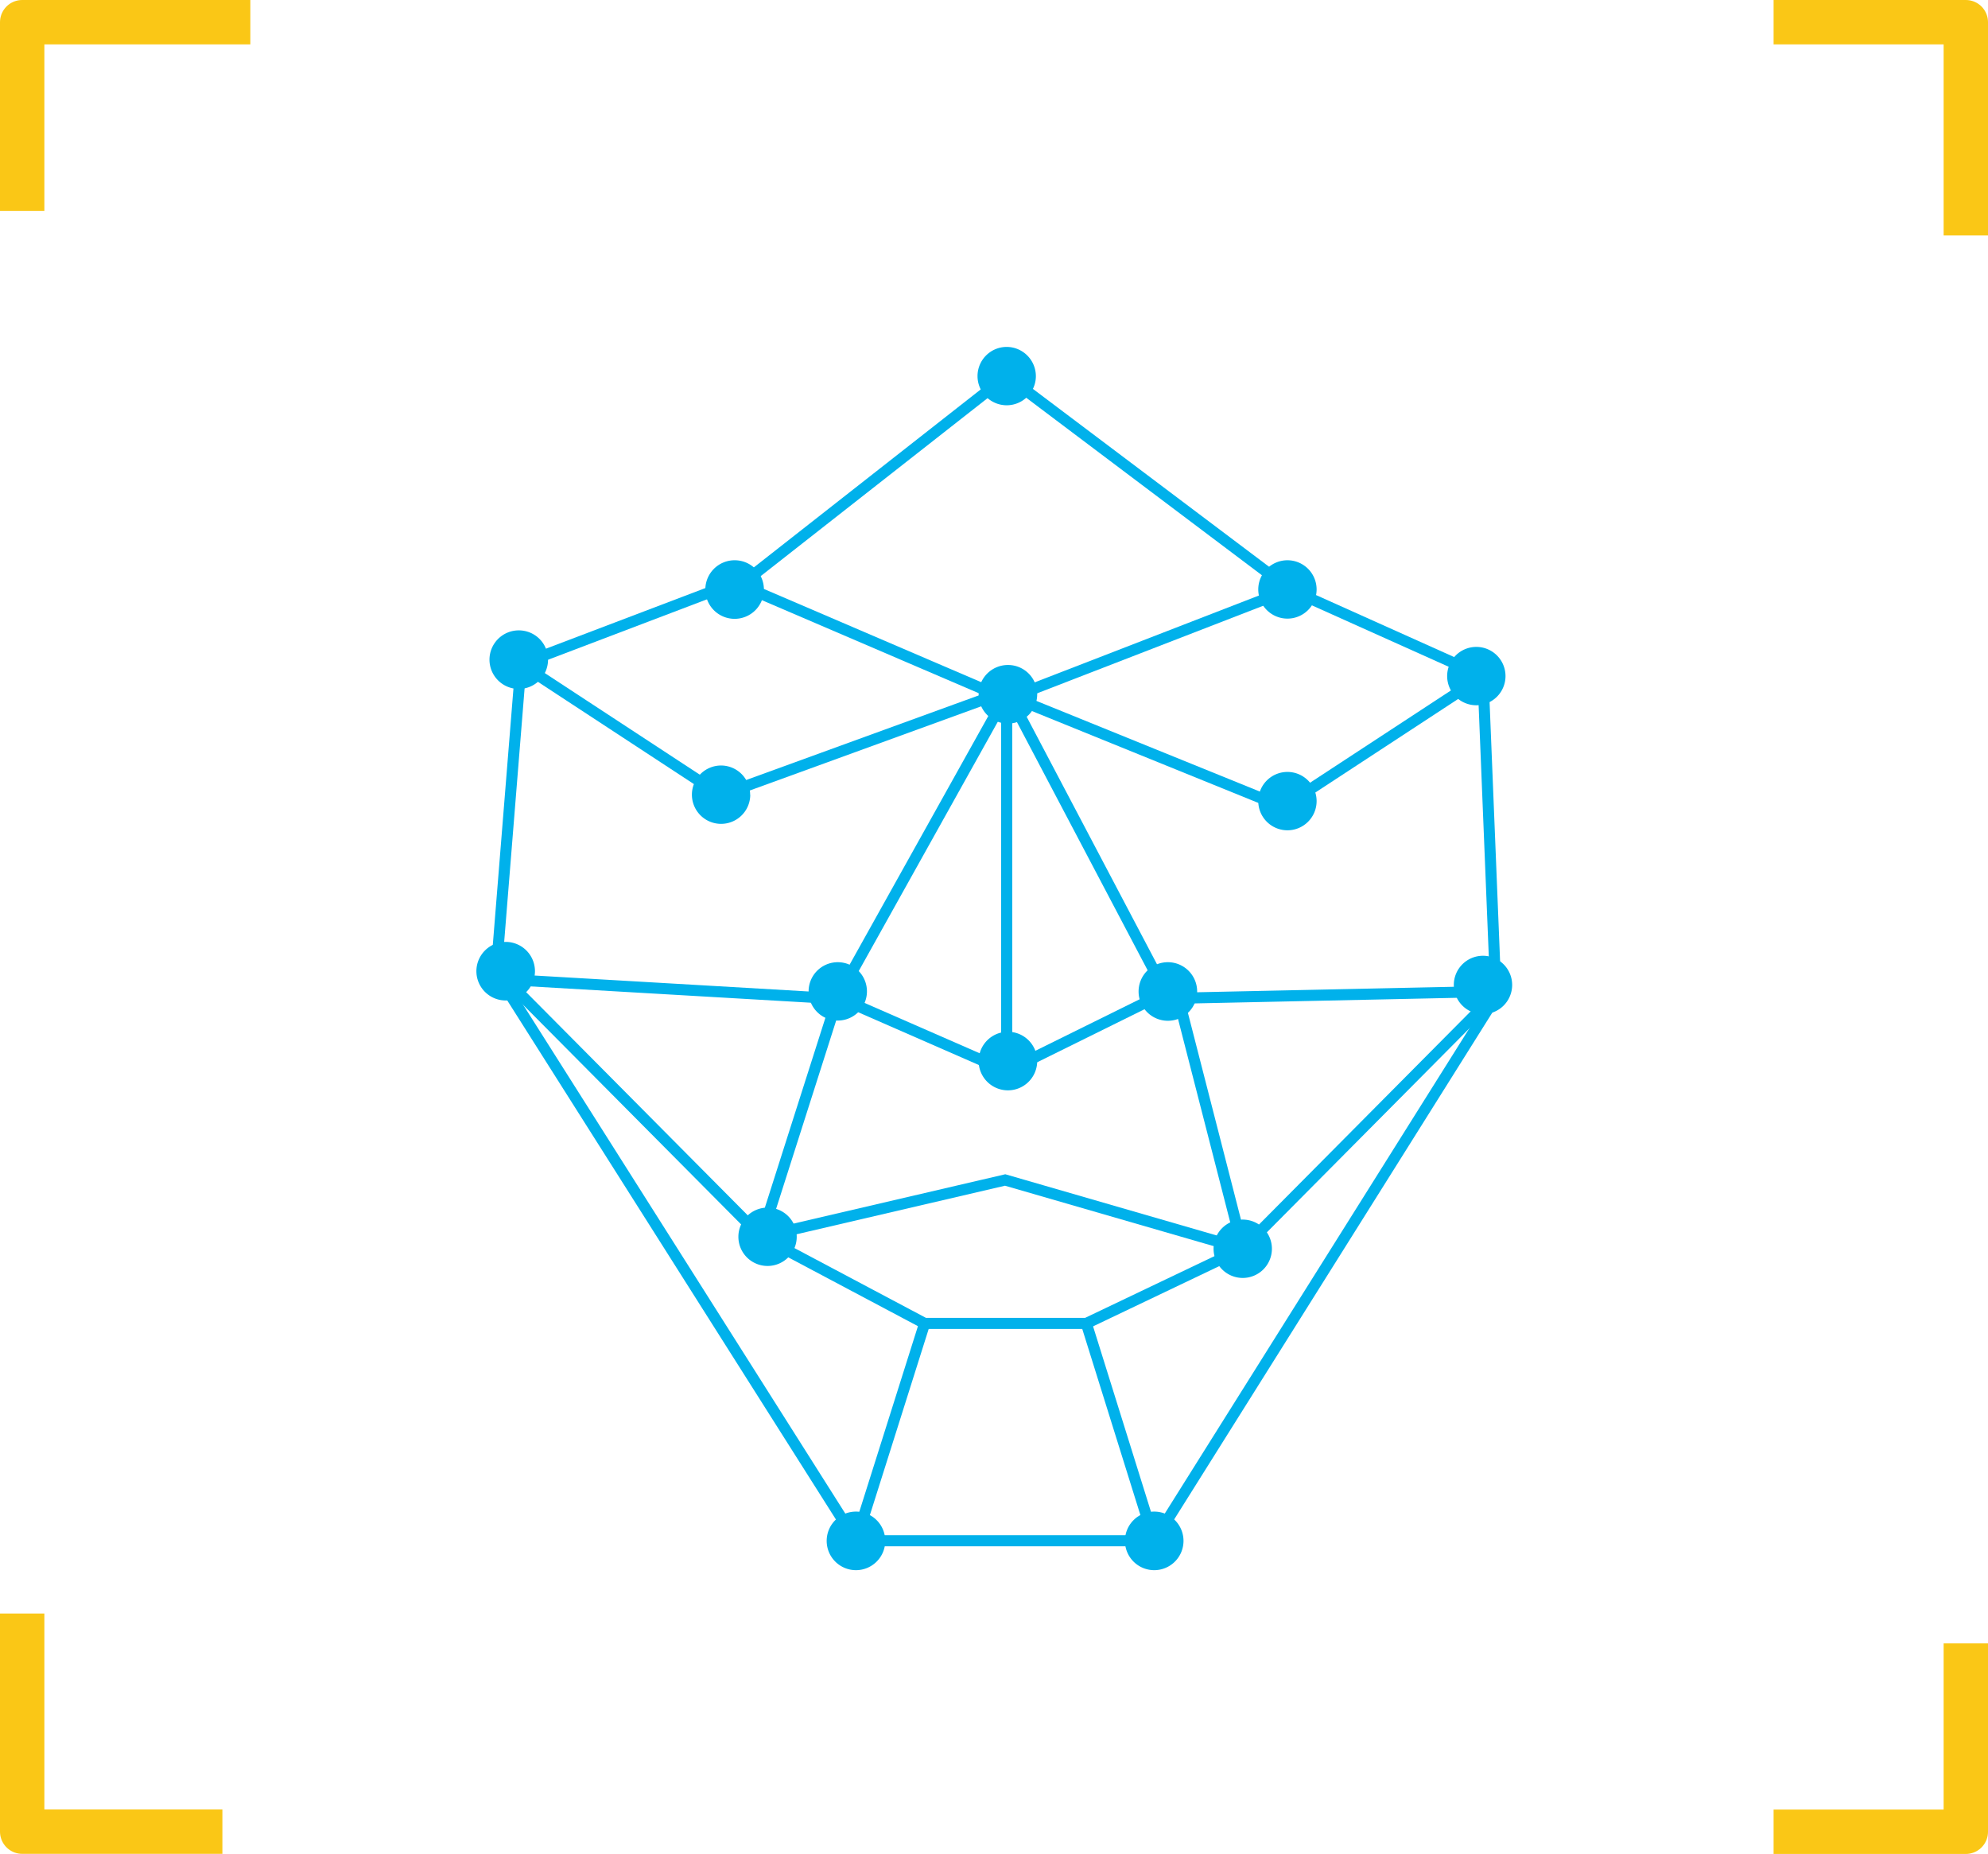 <svg xmlns="http://www.w3.org/2000/svg" viewBox="0 0 179.23 167.11"><defs><style>.cls-1,.cls-2,.cls-3,.cls-4{fill:none;}.cls-1{stroke:#fac716;stroke-width:4px;}.cls-1,.cls-3,.cls-4{stroke-linejoin:round;}.cls-2,.cls-3,.cls-4{stroke:#00b1eb;}.cls-2{stroke-miterlimit:10;}.cls-4{stroke-linecap:round;}.cls-5{fill:#00b1eb;}</style></defs><title>biometric-2</title><g id="Layer_2" data-name="Layer 2"><g id="Layer_1-2" data-name="Layer 1"><polyline class="cls-1" points="20.05 165.1 2 165.1 2 145.44"/><polyline class="cls-1" points="177.23 148.13 177.23 165.11 159.9 165.11"/><polyline class="cls-1" points="159.9 2 177.23 2 177.23 21.22"/><polyline class="cls-1" points="2 19.01 2 2 22.57 2"/><polyline class="cls-2" points="68.64 111.48 83.36 119.29 97.94 119.29 112.04 112.56 90.62 106.36 68.64 111.48"/><polyline class="cls-2" points="90.7 62.7 75.53 89.89 90.76 96.55"/><polyline class="cls-3" points="83.36 119.29 77.17 138.88 104.06 138.88 97.94 119.29"/><polyline class="cls-3" points="91.92 63.1 115.68 72.74 133.7 60.94 116.3 53.13 90.76 63.02 90.76 96.55 105.09 89.47 91.16 63.02"/><polyline class="cls-4" points="107.46 89.95 135.08 89.36 112.04 112.56 106.22 89.89"/><polyline class="cls-2" points="104.06 138.88 134.87 89.81 133.7 60.94"/><polyline class="cls-3" points="89.65 62.7 64.99 71.67 46.97 59.86 66.28 52.52 90.76 63.02"/><polyline class="cls-4" points="74.28 89.95 45.59 88.28 68.64 111.49 75.53 89.89"/><polyline class="cls-2" points="77.17 138.88 44.73 87.66 46.97 59.86"/><path class="cls-5" d="M49.41,59.45a2.64,2.64,0,1,1-2.63-2.63,2.63,2.63,0,0,1,2.63,2.63"/><path class="cls-5" d="M93.51,62.57a2.64,2.64,0,1,1-2.64-2.63,2.63,2.63,0,0,1,2.64,2.63"/><path class="cls-5" d="M135.73,60.94a2.63,2.63,0,1,1-2.63-2.63,2.63,2.63,0,0,1,2.63,2.63"/><path class="cls-5" d="M107.93,89.36a2.64,2.64,0,1,1-2.64-2.63,2.64,2.64,0,0,1,2.64,2.63"/><path class="cls-5" d="M93.51,95.64A2.64,2.64,0,1,1,90.87,93a2.64,2.64,0,0,1,2.64,2.63"/><path class="cls-5" d="M118.7,53.13a2.63,2.63,0,1,1-2.63-2.63,2.63,2.63,0,0,1,2.63,2.63"/><path class="cls-5" d="M93.39,33.9a2.63,2.63,0,1,1-2.63-2.63,2.64,2.64,0,0,1,2.63,2.63"/><path class="cls-5" d="M68.87,53.13a2.64,2.64,0,1,1-2.63-2.63,2.63,2.63,0,0,1,2.63,2.63"/><path class="cls-5" d="M78.16,89.36a2.63,2.63,0,1,1-2.63-2.63,2.63,2.63,0,0,1,2.63,2.63"/><path class="cls-5" d="M67.64,71.66A2.63,2.63,0,1,1,65,69a2.63,2.63,0,0,1,2.63,2.63"/><path class="cls-5" d="M118.7,72.21a2.63,2.63,0,1,1-2.63-2.63,2.63,2.63,0,0,1,2.63,2.63"/><path class="cls-5" d="M48.23,87.53a2.64,2.64,0,1,1-2.64-2.63,2.64,2.64,0,0,1,2.64,2.63"/><path class="cls-5" d="M136.33,88.78a2.63,2.63,0,1,1-2.63-2.63,2.63,2.63,0,0,1,2.63,2.63"/><path class="cls-5" d="M114.67,112.56a2.63,2.63,0,1,1-2.63-2.63,2.63,2.63,0,0,1,2.63,2.63"/><path class="cls-5" d="M71.83,111.49a2.63,2.63,0,1,1-2.63-2.64,2.63,2.63,0,0,1,2.63,2.64"/><path class="cls-5" d="M79.81,138.88a2.64,2.64,0,1,1-2.64-2.63,2.64,2.64,0,0,1,2.64,2.63"/><path class="cls-5" d="M106.7,138.88a2.64,2.64,0,1,1-2.63-2.63,2.64,2.64,0,0,1,2.63,2.63"/><polyline class="cls-3" points="66.24 53.13 90.76 33.9 116.3 53.13"/></g></g></svg>